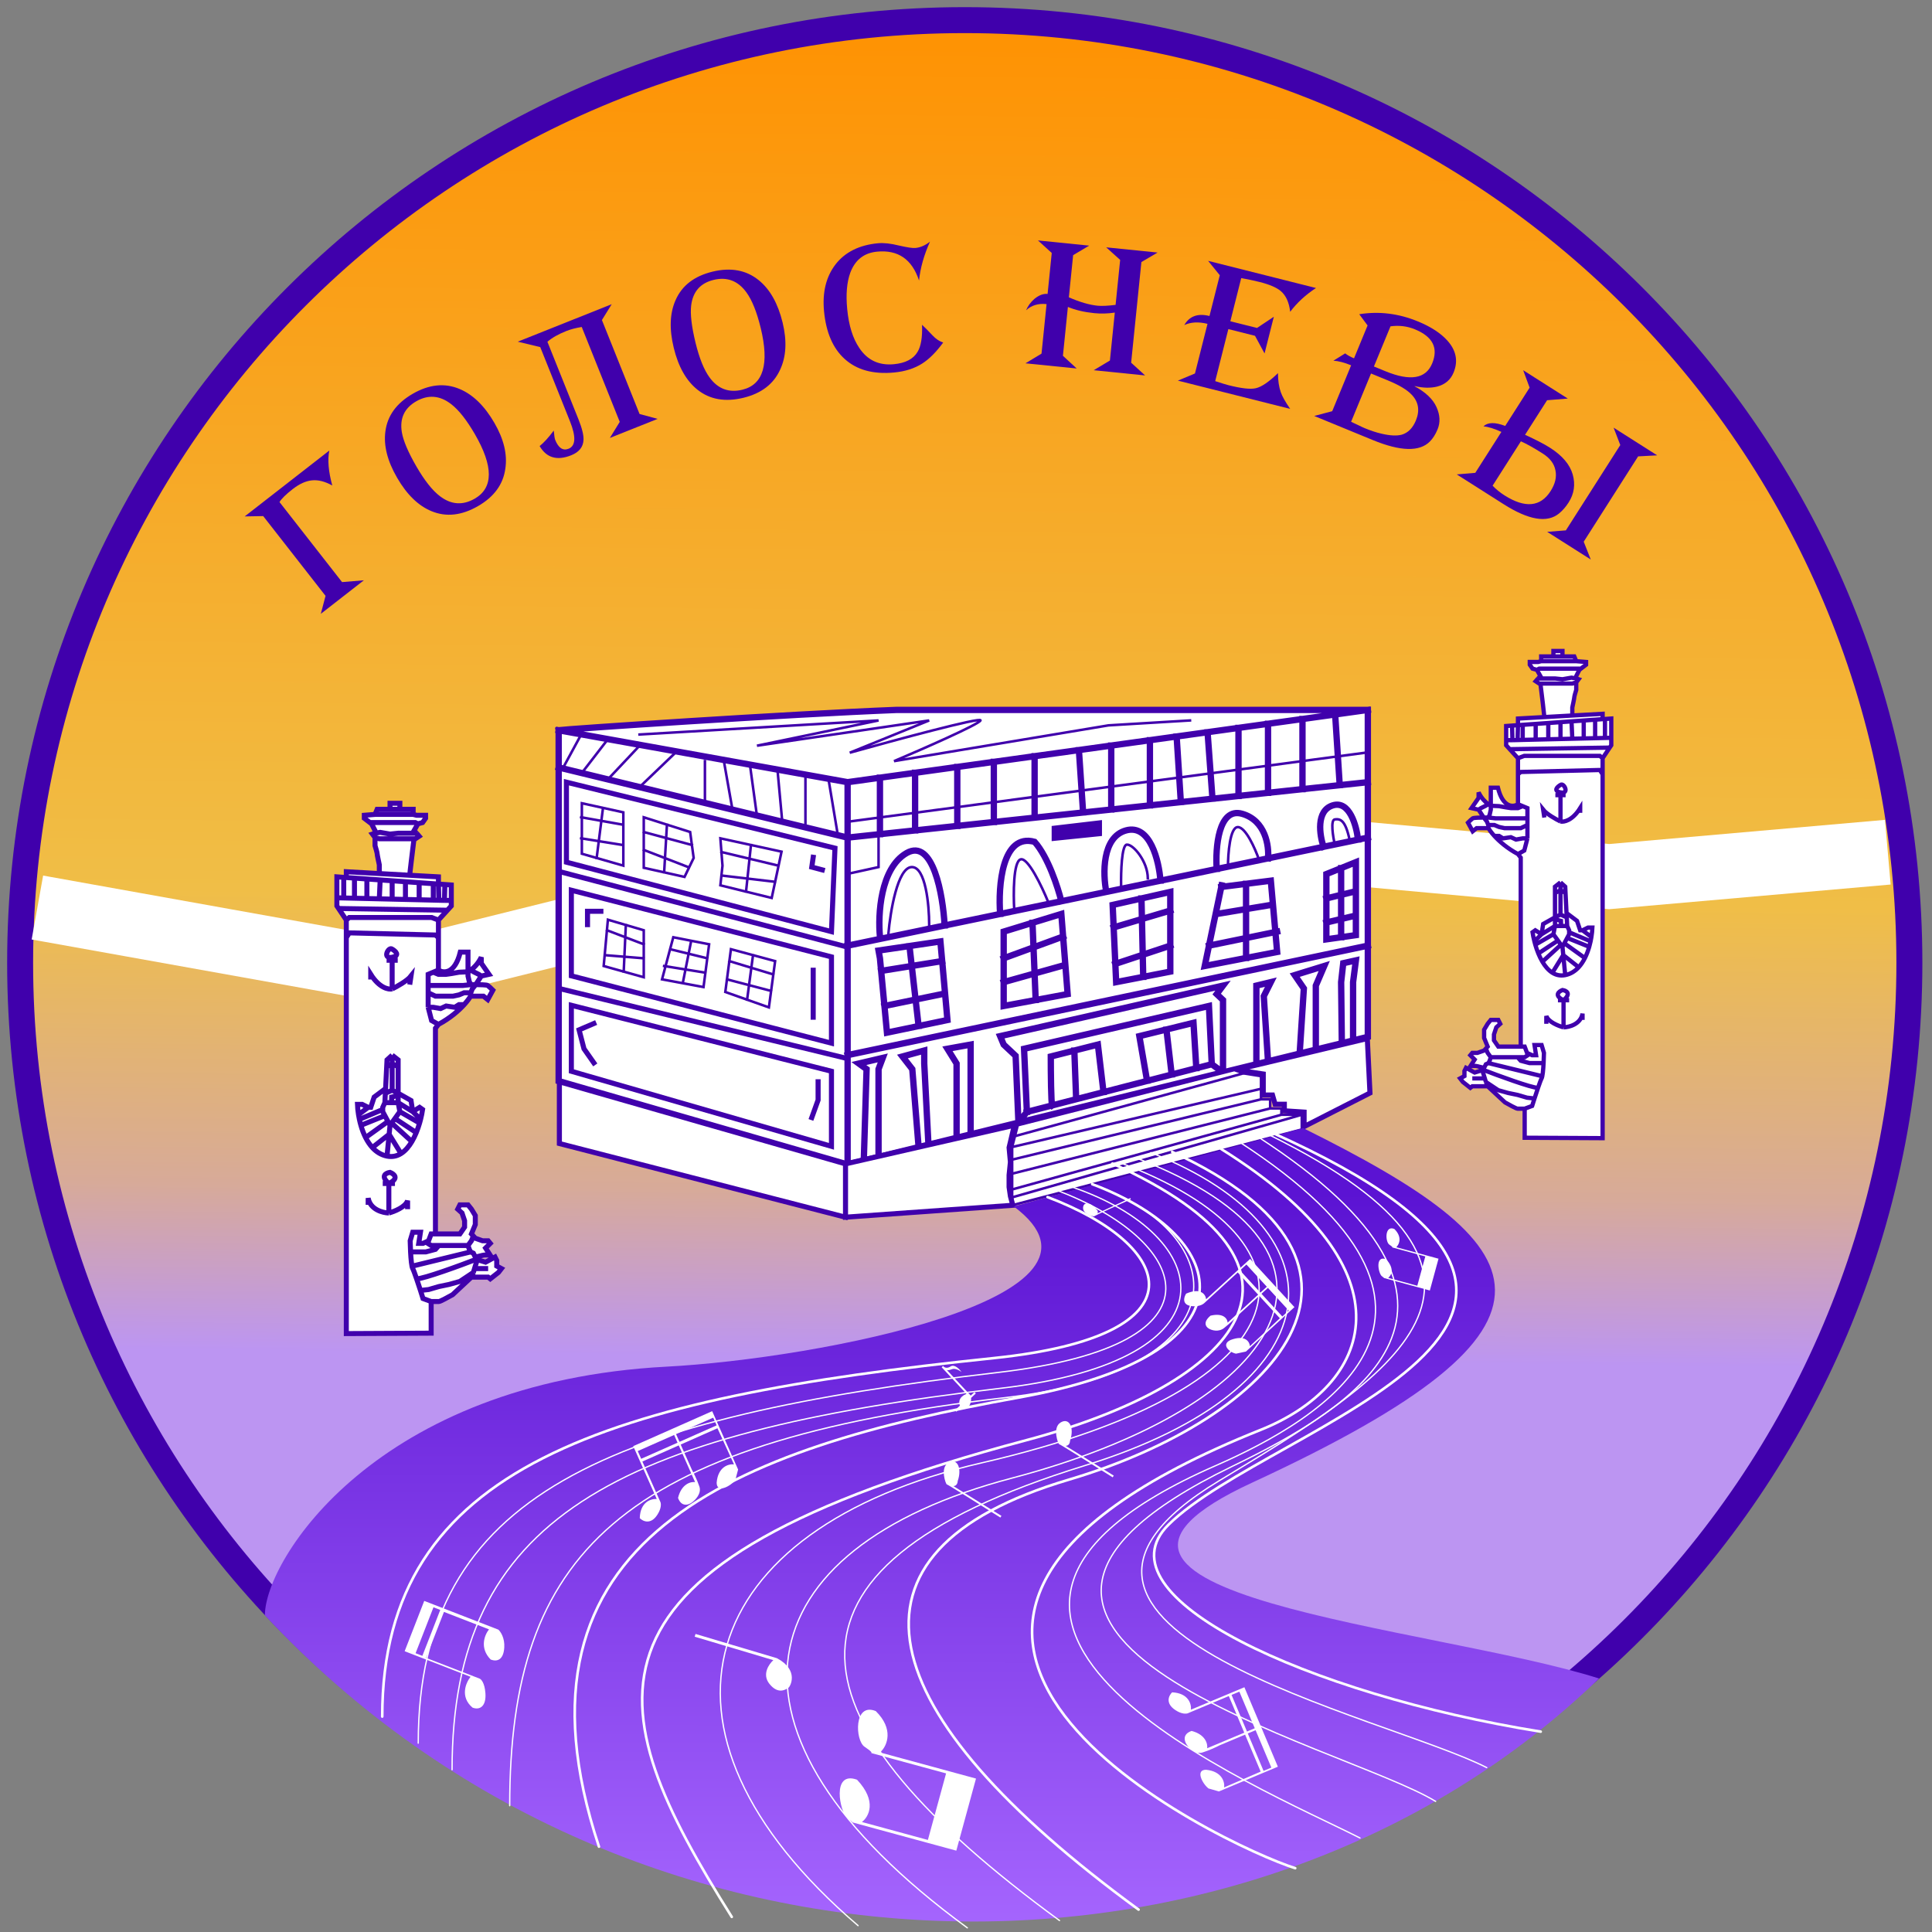 <svg width="96" height="96" viewBox="0 0 96 96" fill="none" xmlns="http://www.w3.org/2000/svg">
<rect x="0" y="0" width="96" height="96" fill="#808080" stroke="none"/>
<path d="M24.563 19.922C24.482 20.258 24.503 20.686 24.627 21.208C24.362 21.049 24.116 20.977 23.888 20.994C23.663 21.007 23.424 21.106 23.169 21.291C22.918 21.473 22.752 21.625 22.67 21.748L24.863 24.763L25.666 24.724L24.043 25.899L24.239 25.246L22.055 22.242L21.376 22.231L24.563 19.922Z" fill="white"/>
<path d="M30.647 19.12C30.973 19.731 31.087 20.297 30.989 20.818C30.888 21.388 30.539 21.832 29.942 22.15C29.329 22.476 28.759 22.519 28.23 22.278C27.753 22.063 27.347 21.64 27.01 21.01C26.675 20.383 26.552 19.813 26.638 19.298C26.731 18.722 27.082 18.272 27.691 17.948C28.303 17.623 28.879 17.585 29.418 17.835C29.898 18.057 30.308 18.485 30.647 19.12ZM29.916 19.508C29.632 18.977 29.355 18.6 29.085 18.377C28.681 18.041 28.254 17.993 27.805 18.231C27.364 18.466 27.176 18.837 27.241 19.343C27.282 19.658 27.447 20.085 27.735 20.625C28.015 21.149 28.289 21.52 28.557 21.738C28.957 22.067 29.381 22.112 29.83 21.873C30.53 21.501 30.559 20.712 29.916 19.508Z" fill="white"/>
<path d="M36.633 19.186L34.856 19.824L35.239 19.247L33.966 15.718C33.743 15.748 33.553 15.791 33.394 15.848C33.094 15.956 32.859 16.079 32.689 16.218L33.728 19.097C33.849 19.433 33.902 19.689 33.888 19.863C33.867 20.122 33.71 20.305 33.418 20.409C32.891 20.599 32.508 20.473 32.271 20.032C32.427 19.917 32.606 19.734 32.809 19.483C32.818 19.662 32.832 19.776 32.849 19.825C32.959 20.128 33.119 20.242 33.33 20.166C33.594 20.072 33.622 19.737 33.414 19.162L32.42 16.404L31.602 16.177L35.094 14.921L34.715 15.49L35.975 18.983L36.633 19.186Z" fill="white"/>
<path d="M41.331 15.81C41.472 16.489 41.422 17.064 41.18 17.536C40.922 18.055 40.462 18.383 39.799 18.52C39.12 18.66 38.56 18.54 38.12 18.161C37.724 17.821 37.453 17.301 37.308 16.601C37.164 15.906 37.206 15.324 37.435 14.854C37.687 14.328 38.151 13.995 38.826 13.855C39.506 13.715 40.069 13.841 40.515 14.232C40.913 14.58 41.185 15.107 41.331 15.81ZM40.521 15.978C40.398 15.388 40.239 14.948 40.043 14.659C39.75 14.223 39.354 14.056 38.856 14.159C38.366 14.26 38.081 14.563 38.001 15.067C37.951 15.381 37.989 15.837 38.112 16.435C38.233 17.017 38.391 17.45 38.587 17.735C38.878 18.163 39.272 18.325 39.771 18.222C40.547 18.062 40.797 17.314 40.521 15.978Z" fill="white"/>
<path d="M47.189 16.749C46.92 17.089 46.657 17.335 46.398 17.489C46.106 17.662 45.758 17.761 45.353 17.785C44.583 17.832 43.982 17.644 43.55 17.222C43.137 16.82 42.907 16.23 42.86 15.453C42.817 14.757 42.977 14.189 43.339 13.749C43.705 13.308 44.233 13.067 44.921 13.025C45.132 13.013 45.387 13.049 45.686 13.134C45.989 13.215 46.19 13.252 46.289 13.246C46.474 13.235 46.655 13.164 46.833 13.033C46.595 13.517 46.444 13.987 46.381 14.444C46.152 13.656 45.652 13.285 44.882 13.332C44.4 13.361 44.063 13.608 43.871 14.072C43.732 14.417 43.679 14.86 43.712 15.401C43.748 16.003 43.879 16.482 44.104 16.839C44.387 17.3 44.804 17.514 45.355 17.481C45.781 17.455 46.074 17.314 46.236 17.059C46.37 16.857 46.437 16.527 46.435 16.07C46.559 16.196 46.682 16.329 46.803 16.468C46.923 16.608 47.052 16.701 47.189 16.749Z" fill="white"/>
<path d="M54.543 18.21L52.665 17.954L53.272 17.62L53.512 15.868C53.255 15.898 53.003 15.896 52.755 15.862C52.392 15.813 52.074 15.726 51.799 15.602L51.555 17.386L52.043 17.869L50.172 17.614L50.773 17.279L51.021 15.469C50.717 15.428 50.464 15.496 50.262 15.672C50.331 15.517 50.439 15.379 50.586 15.26C50.756 15.131 50.918 15.078 51.071 15.098L51.276 13.602L50.787 13.125L52.658 13.38L52.058 13.709L51.847 15.25C52.239 15.438 52.587 15.553 52.89 15.594C53.04 15.614 53.26 15.612 53.551 15.586L53.776 13.943L53.28 13.465L55.157 13.721L54.551 14.049L54.047 17.726L54.543 18.21Z" fill="white"/>
<path d="M59.815 19.62L55.733 18.441L56.368 18.201L56.891 16.397C56.568 16.304 56.284 16.309 56.038 16.413C56.239 16.09 56.551 15.99 56.974 16.112L57.403 14.63L56.995 14.089L60.915 15.221C60.529 15.454 60.203 15.734 59.938 16.061C59.912 15.717 59.807 15.46 59.622 15.291C59.474 15.154 59.217 15.033 58.852 14.927C58.67 14.875 58.448 14.82 58.187 14.762L57.732 16.331L58.701 16.61L59.332 16.222L58.946 17.555L58.618 16.896L57.649 16.616L57.101 18.507C57.328 18.59 57.491 18.646 57.591 18.675C58.055 18.809 58.384 18.857 58.579 18.819C58.793 18.778 59.071 18.603 59.412 18.294C59.404 18.569 59.43 18.803 59.491 18.995C59.54 19.153 59.648 19.361 59.815 19.62Z" fill="white"/>
<path d="M65.189 20.557C65.107 20.737 65.008 20.882 64.893 20.99C64.502 21.361 63.803 21.32 62.798 20.865L60.682 19.909L61.348 19.756L62.1 18.099C61.853 17.987 61.638 17.923 61.456 17.907L61.898 17.653C61.976 17.721 62.081 17.785 62.215 17.846L62.754 16.658L62.463 16.236C63.191 16.145 63.904 16.257 64.603 16.573C65.071 16.784 65.423 17.031 65.66 17.312C65.973 17.686 66.036 18.08 65.847 18.495C65.728 18.758 65.521 18.922 65.226 18.987C64.985 19.039 64.71 19.023 64.403 18.941L64.4 18.947C64.797 19.178 65.056 19.441 65.177 19.737C65.299 20.033 65.302 20.306 65.189 20.557ZM65.075 18.132C65.327 17.576 65.132 17.152 64.487 16.86C64.208 16.734 63.91 16.687 63.593 16.718L62.934 18.171L63.352 18.36C64.248 18.765 64.822 18.689 65.075 18.132ZM64.405 20.203C64.567 19.846 64.528 19.531 64.287 19.257C64.126 19.071 63.841 18.885 63.432 18.7L62.819 18.423L62.027 20.17C62.066 20.187 62.149 20.229 62.275 20.296C62.377 20.352 62.46 20.394 62.523 20.422C62.735 20.518 62.934 20.591 63.119 20.642C63.435 20.728 63.686 20.749 63.871 20.706C64.103 20.645 64.28 20.477 64.405 20.203Z" fill="white"/>
<path d="M70.633 25.521L69.07 24.45L69.758 24.42L71.862 21.361L71.639 20.715L73.202 21.785L72.502 21.799L70.398 24.859L70.633 25.521ZM69.893 23.402C69.786 23.558 69.666 23.687 69.533 23.789C69.086 24.135 68.411 23.999 67.507 23.38L65.827 22.229L66.51 22.196L67.519 20.727C67.253 20.597 67.036 20.521 66.868 20.5C67.036 20.354 67.302 20.359 67.666 20.514L68.61 19.141L68.396 18.494L69.996 19.59L69.235 19.624L68.382 20.864C68.776 21.06 69.072 21.227 69.271 21.363C69.719 21.67 69.988 22.008 70.079 22.378C70.17 22.748 70.108 23.09 69.893 23.402ZM69.248 22.96C69.426 22.701 69.494 22.45 69.452 22.207C69.415 21.963 69.268 21.752 69.008 21.574C68.688 21.355 68.426 21.196 68.221 21.098L67.127 22.689C67.252 22.827 67.393 22.949 67.549 23.057C68.289 23.563 68.855 23.531 69.248 22.96Z" fill="white"/>
<path d="M47.938 1C73.862 1 94.876 21.973 94.876 47.842C94.876 73.711 73.862 94.683 47.938 94.683C22.014 94.683 1 73.711 1 47.842C1 21.973 22.014 1 47.938 1Z" fill="url(#paint0_linear_204_81)" stroke="#4000AC" stroke-width="1.29"/>
<path d="M1.858 45.095L20.175 48.379M19.818 48.315L29.334 45.952M66.65 42.345L79.958 43.559L93.804 42.345" stroke="white" stroke-width="3.226"/>
<path d="M27.76 53.718V38.134V36.286C28.067 36.231 39.159 35.485 44.562 35.275H67.967V38.866V41.62V46.989V51.521L67.234 51.701L66.675 51.839L65.382 52.156L64.579 52.353L63.007 52.739L62.428 52.881L60.771 53.288L50.606 55.783L48.23 56.366L47.532 56.537L46.134 56.88L45.645 57L43.654 57.489L42.921 57.669L42.117 57.866L27.76 53.718Z" fill="white"/>
<path d="M67.967 38.866V35.275M67.967 38.866L66.57 39.015M67.967 38.866V41.62M67.967 35.275H44.562C39.159 35.485 28.067 36.231 27.76 36.286M67.967 35.275L66.343 35.501M66.57 39.015L64.719 39.212M66.57 39.015L66.343 35.501M67.967 41.62V46.989M67.967 41.62L67.478 41.722M42.117 41.62L27.76 38.134M42.117 41.62V38.866M42.117 41.62L43.724 41.449M42.117 41.62V46.989M27.76 38.134V53.718L42.117 57.866M27.76 38.134V36.286M42.117 38.866L27.76 36.286M42.117 38.866L43.724 38.643M43.724 41.449V38.643M43.724 41.449L45.471 41.263M42.117 46.989V52.428M42.117 46.989L46.938 45.988M42.117 57.866V52.428M42.117 57.866L42.921 57.669M42.117 52.428L67.967 46.989M42.921 57.669L43.06 53.125L42.676 52.846L43.864 52.567L43.654 53.125V57.489M42.921 57.669L43.654 57.489M43.724 38.643L45.471 38.4M66.343 35.501L64.719 35.727M45.471 38.4V41.263M45.471 38.4L47.567 38.109M45.471 41.263L47.567 41.04M47.567 38.109V41.04M47.567 38.109L49.383 37.857M47.567 41.04L49.383 40.846M49.383 37.857V40.846M49.383 37.857L51.409 37.575M49.383 40.846L53.819 40.373M51.409 37.575V40.435M51.409 37.575L53.61 37.27M53.819 40.373L53.61 37.27M53.819 40.373L55.217 40.225M53.61 37.27L55.217 37.047M55.217 37.047V40.225M55.217 37.047L57.138 36.78M55.217 40.225L57.138 40.02M57.138 36.78V40.02M57.138 36.78L58.466 36.595M57.138 40.02L58.675 39.856M58.466 36.595L58.675 39.856M58.466 36.595L60.003 36.382M58.675 39.856L60.247 39.689M60.003 36.382L60.247 39.689M60.003 36.382L61.54 36.168M60.247 39.689L61.54 39.551M61.54 36.168V39.551M61.54 36.168L63.007 35.964M61.54 39.551L63.007 39.395M63.007 35.964V39.395M63.007 35.964L64.719 35.727M63.007 39.395L64.719 39.212M64.719 35.727V39.212M46.938 45.988C46.856 44.475 46.365 41.637 45.051 42.387C43.738 43.138 43.619 45.466 43.724 46.536M46.938 45.988L49.697 45.415M67.967 46.989V51.521L67.234 51.701M67.478 41.722C67.408 41.044 67.059 39.755 66.221 40.02C65.382 40.285 65.569 41.502 65.767 42.077M67.478 41.722L65.767 42.077M67.234 51.701V48.802L67.373 47.721L66.745 47.861L66.64 48.802L66.675 51.839M67.234 51.701L66.675 51.839M49.697 45.415C49.593 44.034 49.788 41.383 51.409 41.83C52.08 42.583 52.574 44.113 52.737 44.783M49.697 45.415L52.737 44.783M52.737 44.783L54.972 44.319M54.972 44.319C54.798 43.439 54.749 41.596 55.95 41.263C57.152 40.929 57.592 42.789 57.662 43.761M54.972 44.319L57.662 43.761M57.662 43.761L60.457 43.18M60.457 43.18C60.387 42.128 60.541 40.106 61.714 40.435C62.888 40.764 63.065 42.049 63.007 42.651M60.457 43.18L63.007 42.651M63.007 42.651L65.767 42.077M45.191 47.007L46.728 46.78L46.816 47.756M45.191 47.007L43.654 47.233L43.724 47.617L43.783 48.244M45.191 47.007L45.645 50.984M46.816 47.756L47.078 50.684L45.645 50.984M46.816 47.756L43.783 48.244M43.783 48.244L43.948 49.987M45.645 50.984L44.073 51.312L43.948 49.987M43.948 49.987L46.816 49.395M51.304 45.853L52.737 45.415L52.825 46.536M51.304 45.853L49.872 46.292V47.617M51.304 45.853L51.462 49.691M52.825 46.536L53.051 49.395L51.462 49.691M52.825 46.536L49.872 47.617M49.872 47.617V48.802M51.462 49.691L49.872 49.987V48.802M49.872 48.802L52.737 48M56.719 44.643L58.151 44.319V45.246M56.719 44.643L55.287 44.967L55.337 46.083M56.719 44.643L56.806 48.541M58.151 45.246L55.337 46.083M58.151 45.246V46.989M55.337 46.083L55.42 47.895M56.806 48.541L55.461 48.802L55.42 47.895M56.806 48.541L58.151 48.279V46.989M55.42 47.895L58.151 46.989M60.701 43.991L60.685 44.071M60.685 44.071L61.916 43.916M60.685 44.071L60.074 46.989M61.916 43.916L63.147 43.761L63.461 47.303L61.916 47.602M61.916 43.916V47.602M60.074 46.989L59.863 48L61.916 47.602M60.074 46.989L63.461 46.292M60.457 45.415L63.147 44.967M66.64 43.137L67.373 42.84V46.466L66.64 46.571M66.64 43.137L65.906 43.433V44.643M66.64 43.137V46.571M66.64 46.571L65.906 46.675V45.839M65.906 44.643L67.234 44.319M65.906 44.643V45.839M65.906 45.839L67.234 45.525M50.606 55.783L50.466 52.462L49.872 51.905L49.697 51.486L60.771 48.976L60.457 49.395L60.771 49.691V50.127V53.288M50.606 55.783L60.771 53.288M50.606 55.783L51.025 55.251M50.606 55.783L48.23 56.366M60.771 53.288L60.212 52.881M60.771 53.288L62.428 52.881M51.025 55.251L50.885 52.114L60.072 49.987L60.212 52.881M51.025 55.251L52.282 54.927M48.23 56.366V52.846V51.905L47.078 52.114L47.532 52.846V56.537M48.23 56.366L47.532 56.537M60.212 52.881L59.444 53.079M62.428 52.881V49.691V48.976L63.147 48.802L62.797 49.499L63.007 52.739M62.428 52.881L63.007 52.739M52.282 54.927C52.227 54.852 52.213 53.276 52.213 52.497L53.383 52.201M52.282 54.927L54.833 54.269M59.444 53.079L59.304 50.824L57.959 51.155M59.444 53.079L58.221 53.395M53.383 52.201L54.553 51.905L54.833 54.269M53.383 52.201L53.47 54.519M54.833 54.269L56.998 53.71M56.998 53.71L56.614 51.486L57.959 51.155M56.998 53.71L58.221 53.395M57.959 51.155L58.221 53.395M43.654 57.489L45.645 57M45.645 57L45.331 53.125L44.842 52.497L45.925 52.201V52.846L46.134 56.88M45.645 57L46.134 56.88M46.134 56.88L47.532 56.537M63.007 52.739L64.579 52.353M64.579 52.353L64.788 49.116L64.334 48.453L65.801 48L65.382 48.976V52.156M64.579 52.353L65.382 52.156M65.382 52.156L66.675 51.839" stroke="#4000AC" stroke-width="0.315" stroke-linecap="square"/>
<path d="M52.319 41.726V41.098L54.694 40.819V41.482L52.319 41.726Z" fill="#4000AC"/>
<path d="M31.778 36.497L43.655 35.799L37.612 37.054L46.17 35.799L42.223 37.403C44.424 36.787 48.804 35.604 48.72 35.799C48.637 35.995 45.821 37.229 44.424 37.821L55.078 36.043L59.13 35.799M44.144 46.397C44.237 45.305 44.598 43.113 45.297 43.085C45.996 43.057 46.17 44.98 46.17 45.944M50.397 45.212C50.351 44.422 50.348 42.813 50.712 42.702C51.075 42.59 51.771 44.05 52.074 44.794M55.707 43.992C55.695 43.329 55.735 41.998 55.986 41.97C56.301 41.935 57.034 42.806 57.034 43.643M61.017 43.085C61.017 42.423 61.115 41.098 61.506 41.098C61.897 41.098 62.367 42.167 62.554 42.702M66.326 41.97C66.233 41.563 66.103 40.743 66.326 40.715C66.606 40.68 66.85 40.749 67.06 41.726M28.879 36.497L27.97 38.17M30.171 36.775L28.879 38.449M31.778 37.054L30.171 38.762M33.56 37.403L31.778 39.111M35.027 37.821V39.843M35.97 37.821L36.389 40.192M37.263 37.995L37.612 40.54M38.625 38.17L38.869 40.819M40.022 38.449V41.098M41.175 38.762L41.629 41.482M42.223 40.819L67.829 37.403M43.655 41.482V43.085L42.223 43.399M52.319 41.098V41.726L54.694 41.482V40.819L52.319 41.098Z" stroke="#4000AC" stroke-width="0.126" stroke-linecap="square"/>
<path d="M28.145 42.841V38.867L41.489 42.144L41.315 46.292L28.145 42.841Z" fill="white"/>
<path d="M28.39 48.489V44.235L41.315 47.547V51.835L28.39 48.489Z" fill="white"/>
<path d="M41.315 56.96V53.23L28.39 49.953V53.23L41.315 56.96Z" fill="white"/>
<path d="M41.978 47.024L27.829 43.316M41.978 52.568L27.787 49.119M40.407 42.597L40.337 43.085L40.861 43.224M29.193 45.944V45.281H29.857M40.651 53.753V54.659L40.337 55.531M40.407 48.21V49.221V50.545M29.507 50.859L28.774 51.173L29.018 52.114L29.507 52.812M28.145 38.867V42.841L41.315 46.292L41.489 42.144L28.145 38.867ZM28.39 44.235V48.489L41.315 51.835V47.547L28.39 44.235ZM41.315 53.23V56.96L28.39 53.23V49.953L41.315 53.23Z" stroke="#4000AC" stroke-width="0.252" stroke-linecap="square"/>
<path d="M28.912 42.422V39.912L30.973 40.365V43.014L28.912 42.422Z" fill="white" stroke="#4000AC" stroke-width="0.126" stroke-linecap="square"/>
<path d="M37.315 41.987L38.834 42.318L38.686 43.015L38.516 43.817L38.345 44.619L37.07 44.305L35.795 43.991L35.847 43.503L35.9 43.015L35.847 42.336L35.795 41.656L37.315 41.987Z" fill="white"/>
<path d="M31.988 41.342V40.61L33.14 40.976L34.293 41.342L34.38 41.987L34.468 42.632L34.241 43.102L34.014 43.573L33.001 43.346L31.988 43.12V42.231V41.342Z" fill="white"/>
<path d="M37.417 47.46L38.516 47.757L38.426 48.419L38.316 49.238L38.206 50.057L37.123 49.674L36.04 49.291L36.122 48.663L36.241 47.757L36.319 47.164L37.417 47.46Z" fill="white"/>
<path d="M34.345 46.746L35.236 46.92L35.145 47.617L35.051 48.332L34.957 49.047L33.926 48.855L32.896 48.663L33.07 48.012L33.296 47.164L33.455 46.571L34.345 46.746Z" fill="white"/>
<path d="M31.097 45.961L31.988 46.223V46.92V47.617V48.558L30.992 48.279L29.996 48.001L30.046 47.46L30.158 46.223L30.206 45.7L31.097 45.961Z" fill="white"/>
<path d="M37.315 41.987L38.834 42.318L38.686 43.015M37.315 41.987L35.795 41.656L35.847 42.336M37.315 41.987L37.07 44.305M38.686 43.015L35.847 42.336M38.686 43.015L38.516 43.817M35.847 42.336L35.9 43.015L35.847 43.503M37.07 44.305L35.795 43.991L35.847 43.503M37.07 44.305L38.345 44.619L38.516 43.817M35.847 43.503L38.516 43.817M31.988 41.342V40.61L33.14 40.976M31.988 41.342L34.38 41.987M31.988 41.342V42.231M33.14 40.976L34.293 41.342L34.38 41.987M33.14 40.976L33.001 43.346M34.38 41.987L34.468 42.632L34.241 43.102M31.988 42.231V43.12L33.001 43.346M31.988 42.231L34.241 43.102M34.241 43.102L34.014 43.573L33.001 43.346M29.961 40.157L29.647 42.632M28.878 41.656L30.939 41.987M28.878 40.61L30.939 40.976M37.417 47.46L38.516 47.757L38.426 48.419M37.417 47.46L36.319 47.164L36.241 47.757M37.417 47.46L37.123 49.674M38.426 48.419L36.241 47.757M38.426 48.419L38.316 49.238M36.241 47.757L36.122 48.663M37.123 49.674L36.04 49.291L36.122 48.663M37.123 49.674L38.206 50.057L38.316 49.238M36.122 48.663L38.316 49.238M34.345 46.746L35.236 46.92L35.145 47.617M34.345 46.746L33.455 46.571L33.296 47.164M34.345 46.746L33.926 48.855M35.145 47.617L33.296 47.164M35.145 47.617L35.051 48.332M33.296 47.164L32.896 48.663L33.926 48.855M33.926 48.855L34.957 49.047L35.051 48.332M35.051 48.332L33.001 48.001M31.097 45.961L31.988 46.223V46.92M31.097 45.961L30.206 45.7L30.158 46.223M31.097 45.961L30.992 48.279M31.988 46.92L30.158 46.223M31.988 46.92V47.617M30.158 46.223L30.046 47.46M30.992 48.279L29.996 48.001L30.046 47.46M30.992 48.279L31.988 48.558V47.617M30.046 47.46L31.988 47.617" stroke="#4000AC" stroke-width="0.126" stroke-linecap="square"/>
<path d="M62.659 53.474V54.101V54.624H63.113V55.077H63.672V55.391H64.685V56.123L50.293 59.888V59.496V59.104V58.32V57.622V56.995L50.433 56.455L50.572 55.914L61.332 53.17L61.786 53.334L62.659 53.474Z" fill="white"/>
<path d="M50.293 56.995L62.659 54.101M50.293 56.995L50.433 56.455M50.293 56.995V57.622M62.659 54.101V53.474L61.786 53.334M62.659 54.101V54.624M50.433 56.455L50.572 55.914L61.332 53.17L61.786 53.334M50.433 56.455L61.786 53.334M50.293 57.622L62.659 54.624M50.293 57.622V58.32M62.659 54.624H63.113V55.077M64.685 55.391V56.123L50.293 59.888V59.496M64.685 55.391H63.672M64.685 55.391L50.293 59.496M50.293 59.496V59.104M63.672 55.391V55.077H63.113M63.672 55.391L50.293 59.104M63.113 55.077L50.293 58.32M50.293 59.104V58.32" stroke="#4000AC" stroke-width="0.126" stroke-linecap="square"/>
<path d="M50.327 59.889L42.013 60.482L27.795 56.821V53.753L42.013 57.832L50.403 55.913L50.141 57.023L50.207 57.742L50.141 58.395V58.983L50.207 59.44L50.327 59.889Z" fill="white"/>
<path d="M68.073 54.311L67.941 51.603L61.659 53.105L61.92 53.236L62.771 53.366V54.411H63.229L63.36 54.868H63.818V55.195L64.8 55.26V55.979L68.073 54.311Z" fill="white"/>
<path d="M42.013 57.832V60.482M42.013 57.832L50.403 55.913L50.141 57.023L50.207 57.742L50.141 58.395V58.983L50.207 59.44L50.327 59.889L42.013 60.482M42.013 57.832L27.795 53.753V56.821L42.013 60.482M67.941 51.603L68.073 54.311L64.8 55.979V55.26L63.818 55.195V54.868H63.36L63.229 54.411H62.771V53.366L61.921 53.236L61.659 53.105L67.941 51.603Z" stroke="#4000AC" stroke-width="0.252" stroke-linecap="square"/>
<path d="M33.125 67.908C18.692 68.666 13.162 77.512 13.162 80.262C31.444 99.9 62.215 100.078 79.456 83.403C71.228 80.797 50.048 79.298 62.215 73.673C79.278 65.786 76.487 61.874 64.752 56.054L50.37 59.946C56.488 64.48 40.603 67.516 33.125 67.908Z" fill="url(#paint1_linear_204_81)"/>
<path d="M16.364 22.387C16.27 22.845 16.319 23.424 16.511 24.124C16.145 23.921 15.808 23.836 15.5 23.869C15.197 23.898 14.877 24.043 14.541 24.305C14.21 24.563 13.992 24.777 13.888 24.947L16.997 28.924L18.081 28.834L15.941 30.501L16.176 29.608L13.078 25.644L12.158 25.661L16.364 22.387Z" fill="#4000AC"/>
<path d="M24.566 21.013C25.037 21.825 25.218 22.586 25.109 23.295C25 24.072 24.548 24.689 23.754 25.147C22.941 25.617 22.17 25.701 21.443 25.401C20.788 25.132 20.218 24.579 19.733 23.741C19.25 22.909 19.056 22.142 19.149 21.442C19.248 20.658 19.701 20.033 20.51 19.566C21.324 19.096 22.102 19.018 22.843 19.331C23.503 19.609 24.078 20.17 24.566 21.013ZM23.596 21.573C23.186 20.866 22.794 20.369 22.418 20.081C21.855 19.645 21.275 19.599 20.678 19.943C20.092 20.282 19.855 20.792 19.967 21.475C20.038 21.899 20.28 22.469 20.695 23.186C21.099 23.882 21.487 24.372 21.86 24.655C22.417 25.081 22.994 25.121 23.591 24.777C24.521 24.24 24.522 23.172 23.596 21.573Z" fill="#4000AC"/>
<path d="M32.678 20.814L30.303 21.762L30.795 20.963L28.906 16.247C28.605 16.297 28.349 16.365 28.138 16.449C27.737 16.609 27.424 16.787 27.201 16.983L28.742 20.831C28.922 21.28 29.006 21.623 28.994 21.86C28.978 22.212 28.774 22.466 28.384 22.622C27.679 22.903 27.156 22.751 26.814 22.165C27.02 22.002 27.253 21.745 27.516 21.396C27.537 21.638 27.561 21.792 27.587 21.857C27.75 22.263 27.972 22.409 28.254 22.297C28.606 22.156 28.629 21.702 28.321 20.933L26.845 17.248L25.727 16.978L30.396 15.115L29.909 15.903L31.779 20.571L32.678 20.814Z" fill="#4000AC"/>
<path d="M38.887 16.027C39.109 16.939 39.068 17.72 38.764 18.369C38.439 19.084 37.831 19.549 36.941 19.766C36.027 19.987 35.264 19.852 34.651 19.359C34.099 18.917 33.708 18.226 33.479 17.286C33.251 16.352 33.281 15.562 33.568 14.916C33.884 14.191 34.496 13.719 35.404 13.498C36.318 13.277 37.086 13.42 37.709 13.929C38.264 14.382 38.657 15.081 38.887 16.027ZM37.798 16.292C37.604 15.499 37.368 14.911 37.089 14.529C36.672 13.953 36.128 13.746 35.459 13.908C34.801 14.068 34.429 14.491 34.344 15.177C34.292 15.604 34.364 16.219 34.559 17.024C34.75 17.805 34.984 18.384 35.262 18.761C35.676 19.326 36.218 19.527 36.888 19.365C37.932 19.111 38.235 18.087 37.798 16.292Z" fill="#4000AC"/>
<path d="M46.867 17.02C46.52 17.493 46.175 17.839 45.832 18.059C45.445 18.307 44.978 18.457 44.432 18.509C43.391 18.608 42.569 18.382 41.965 17.831C41.386 17.306 41.047 16.519 40.946 15.469C40.856 14.529 41.046 13.753 41.515 13.14C41.99 12.527 42.693 12.176 43.623 12.087C43.908 12.06 44.255 12.097 44.663 12.199C45.077 12.294 45.351 12.335 45.485 12.322C45.735 12.298 45.977 12.193 46.211 12.007C45.911 12.674 45.73 13.318 45.666 13.938C45.318 12.883 44.624 12.404 43.584 12.504C42.933 12.566 42.488 12.915 42.25 13.553C42.078 14.026 42.027 14.628 42.097 15.359C42.175 16.171 42.375 16.814 42.696 17.287C43.1 17.898 43.675 18.168 44.419 18.097C44.994 18.042 45.385 17.838 45.592 17.485C45.765 17.205 45.839 16.756 45.815 16.137C45.989 16.302 46.161 16.476 46.331 16.659C46.501 16.842 46.68 16.962 46.867 17.02Z" fill="#4000AC"/>
<path d="M56.899 18.655L54.345 18.396L55.151 17.915L55.394 15.532C55.048 15.585 54.707 15.594 54.37 15.56C53.876 15.51 53.44 15.408 53.063 15.252L52.816 17.679L53.5 18.31L50.955 18.053L51.753 17.571L52.003 15.11C51.59 15.068 51.251 15.171 50.985 15.419C51.072 15.206 51.211 15.015 51.404 14.847C51.629 14.665 51.845 14.584 52.054 14.605L52.261 12.57L51.576 11.947L54.121 12.205L53.324 12.678L53.111 14.774C53.651 15.01 54.127 15.149 54.539 15.191C54.743 15.211 55.04 15.198 55.433 15.149L55.66 12.914L54.966 12.29L57.52 12.549L56.715 13.021L56.206 18.022L56.899 18.655Z" fill="#4000AC"/>
<path d="M64.109 20.317L58.528 18.913L59.377 18.558L60 16.092C59.558 15.981 59.173 16.001 58.846 16.153C59.103 15.707 59.521 15.556 60.098 15.702L60.61 13.676L60.031 12.962L65.391 14.311C64.879 14.645 64.451 15.039 64.108 15.493C64.056 15.03 63.902 14.687 63.644 14.466C63.437 14.288 63.083 14.136 62.585 14.011C62.336 13.948 62.033 13.884 61.676 13.818L61.135 15.963L62.46 16.296L63.296 15.74L62.835 17.562L62.361 16.686L61.036 16.352L60.383 18.938C60.694 19.04 60.918 19.108 61.054 19.143C61.688 19.302 62.136 19.352 62.399 19.291C62.686 19.226 63.053 18.976 63.501 18.541C63.503 18.914 63.55 19.23 63.641 19.487C63.714 19.698 63.87 19.974 64.109 20.317Z" fill="#4000AC"/>
<path d="M71.432 21.335C71.33 21.583 71.203 21.783 71.052 21.936C70.54 22.456 69.593 22.433 68.211 21.865L65.303 20.669L66.197 20.432L67.137 18.152C66.797 18.013 66.503 17.936 66.256 17.923L66.842 17.559C66.951 17.647 67.097 17.729 67.281 17.805L67.954 16.172L67.54 15.614C68.521 15.457 69.492 15.575 70.453 15.97C71.096 16.234 71.584 16.551 71.918 16.922C72.359 17.412 72.463 17.943 72.227 18.514C72.078 18.875 71.806 19.107 71.41 19.209C71.086 19.29 70.713 19.282 70.293 19.184L70.289 19.192C70.837 19.487 71.2 19.831 71.378 20.226C71.557 20.621 71.575 20.991 71.432 21.335ZM71.164 18.058C71.48 17.293 71.195 16.729 70.309 16.365C69.926 16.207 69.52 16.157 69.093 16.215L68.269 18.211L68.844 18.447C70.075 18.953 70.849 18.824 71.164 18.058ZM70.355 20.893C70.557 20.402 70.49 19.977 70.151 19.618C69.924 19.373 69.529 19.136 68.968 18.905L68.125 18.559L67.135 20.959C67.189 20.981 67.303 21.035 67.477 21.119C67.618 21.189 67.732 21.242 67.818 21.278C68.11 21.398 68.382 21.488 68.635 21.547C69.067 21.649 69.407 21.666 69.656 21.598C69.966 21.505 70.199 21.27 70.355 20.893Z" fill="#4000AC"/>
<path d="M79.044 27.802L76.878 26.427L77.807 26.354L80.511 22.114L80.179 21.25L82.345 22.626L81.398 22.677L78.694 26.917L79.044 27.802ZM77.943 24.969C77.805 25.185 77.648 25.366 77.473 25.51C76.884 25.999 75.964 25.847 74.713 25.052L72.385 23.573L73.306 23.495L74.604 21.46C74.238 21.296 73.94 21.204 73.711 21.183C73.932 20.978 74.293 20.972 74.792 21.165L76.006 19.262L75.686 18.396L77.903 19.805L76.874 19.887L75.779 21.605C76.32 21.852 76.729 22.064 77.005 22.239C77.626 22.633 78.006 23.079 78.147 23.575C78.287 24.072 78.219 24.536 77.943 24.969ZM77.049 24.401C77.278 24.042 77.358 23.699 77.289 23.373C77.229 23.044 77.019 22.765 76.659 22.537C76.216 22.255 75.853 22.053 75.572 21.929L74.166 24.134C74.341 24.315 74.537 24.474 74.754 24.612C75.779 25.263 76.544 25.192 77.049 24.401Z" fill="#4000AC"/>
<path d="M18.993 85.296C18.993 72.799 30.156 69.484 49.404 67.48C60.029 66.372 58.384 61.874 52.051 59.482" stroke="white" stroke-width="0.129" stroke-linecap="round" stroke-linejoin="round"/>
<path d="M20.782 86.616C20.782 74.12 30.397 70.439 49.618 68.193C61.532 66.8 58.885 61.552 52.552 59.16" stroke="white" stroke-width="0.065" stroke-linecap="round" stroke-linejoin="round"/>
<path d="M22.463 87.937C22.463 75.441 30.54 71.225 49.761 68.978C61.675 67.586 60.387 61.409 53.267 58.981" stroke="white" stroke-width="0.065" stroke-linecap="round" stroke-linejoin="round"/>
<path d="M25.327 89.724C25.327 77.227 30.756 71.69 49.977 69.444C61.89 68.051 61.354 61.339 54.27 58.839" stroke="white" stroke-width="0.065" stroke-linecap="round" stroke-linejoin="round"/>
<path d="M29.762 91.759C24.646 76.335 36.631 71.96 50.62 69.444C62.501 67.306 61.425 61.542 54.269 58.839" stroke="white" stroke-width="0.129" stroke-linecap="round" stroke-linejoin="round"/>
<path d="M36.361 95.25C29.703 84.658 27.667 77.767 50.992 71.564C61.594 68.744 66.683 62.967 55.275 57.817" stroke="white" stroke-width="0.129" stroke-linecap="round" stroke-linejoin="round"/>
<path d="M48.066 95.793C34.665 85.999 37.037 76.935 50.271 73.449C63.63 69.931 68.803 62.277 56.42 57.525" stroke="white" stroke-width="0.065" stroke-linecap="round" stroke-linejoin="round"/>
<path d="M52.646 95.43C39.245 85.636 37.184 77.98 53.876 72.832C66.345 68.987 67.193 61.225 57.185 57.272" stroke="white" stroke-width="0.065" stroke-linecap="round" stroke-linejoin="round"/>
<path d="M42.638 95.684C31.23 85.927 34.618 75.952 48.782 72.688C65.182 68.907 66.301 61.733 55.572 57.743" stroke="white" stroke-width="0.065" stroke-linecap="round" stroke-linejoin="round"/>
<path d="M56.575 94.887C43.174 85.093 40.983 77.113 53.112 73.523C63.327 70.498 70.457 62.858 58.244 57.236" stroke="white" stroke-width="0.129" stroke-linecap="round" stroke-linejoin="round"/>
<path d="M76.558 86.045C65.003 84.189 54.462 79.331 58.062 75.763C63.178 70.692 84.25 65.694 63.178 56.268" stroke="white" stroke-width="0.129" stroke-linecap="round" stroke-linejoin="round"/>
<path d="M64.359 92.829C60.925 91.758 37.812 80.97 62.641 71.049C68.079 68.876 70.512 63.23 60.674 57.089" stroke="white" stroke-width="0.129" stroke-linecap="round" stroke-linejoin="round"/>
<path d="M67.579 91.33C62.677 88.831 42.535 80.655 60.387 72.835C65.751 70.486 74.627 65.194 61.568 56.732" stroke="white" stroke-width="0.065" stroke-linecap="round" stroke-linejoin="round"/>
<path d="M71.336 89.51C66.72 86.689 43.671 81.368 61.211 72.871C67.328 69.907 75.557 64.945 62.499 56.483" stroke="white" stroke-width="0.065" stroke-linecap="round" stroke-linejoin="round"/>
<path d="M73.876 87.832C68.85 85.261 48.331 80.976 60.566 73.586C68.963 68.513 77.382 63.446 63.035 56.376" stroke="white" stroke-width="0.065" stroke-linecap="round" stroke-linejoin="round"/>
<path fill-rule="evenodd" clip-rule="evenodd" d="M24.765 80.977L21.08 79.548L20.107 82.048L23.382 83.319C23.15 83.607 22.844 84.316 23.479 84.85C23.84 84.99 24.169 84.786 24.12 84.13C24.08 83.606 23.903 83.428 23.82 83.405L22.736 82.985L21.171 82.378L22.06 80.095L24.299 80.963C24.088 81.222 23.808 81.884 24.382 82.461C24.719 82.591 25.02 82.46 25.057 81.865C25.087 81.39 24.875 81.076 24.765 80.977ZM21.539 79.865L21.876 79.996L20.987 82.279L20.65 82.148L21.539 79.865Z" fill="white"/>
<path fill-rule="evenodd" clip-rule="evenodd" d="M32.634 74.487L31.465 71.858L35.388 70.12L35.763 70.965L36.335 72.251L36.642 72.942L36.676 73.019L36.539 73.539C36.309 73.847 35.615 74.224 35.61 73.675C35.677 72.873 36.212 72.734 36.471 72.764L35.65 70.969L33.823 71.779L34.378 73.026C34.456 73.168 34.641 73.534 34.754 73.87C34.866 74.206 34.557 74.531 34.388 74.652C34.228 74.776 33.866 74.907 33.691 74.432C33.859 73.733 34.326 73.615 34.538 73.644L33.727 71.821L31.919 72.622L32.816 74.636C32.85 74.713 32.869 74.944 32.674 75.251C32.341 75.784 31.946 75.596 31.79 75.436C31.812 74.617 32.362 74.462 32.634 74.487ZM33.593 71.26L33.763 71.644L35.609 70.826L35.439 70.443L33.593 71.26ZM31.86 72.487L31.689 72.103L33.497 71.303L33.667 71.687L31.86 72.487Z" fill="white"/>
<path fill-rule="evenodd" clip-rule="evenodd" d="M59.176 84.953L61.833 83.838L63.497 87.787L62.643 88.144L61.344 88.69L60.646 88.983L60.568 89.016L60.05 88.868C59.745 88.632 59.382 87.932 59.932 87.939C60.733 88.021 60.862 88.558 60.826 88.816L62.641 88.031L61.867 86.193L60.606 86.722C60.463 86.797 60.092 86.974 59.753 87.079C59.414 87.185 59.094 86.87 58.976 86.7C58.855 86.538 58.732 86.173 59.21 86.009C59.907 86.19 60.016 86.658 59.983 86.869L61.826 86.096L61.059 84.276L59.023 85.131C58.946 85.163 58.714 85.179 58.411 84.978C57.883 84.635 58.079 84.244 58.243 84.091C59.063 84.131 59.207 84.682 59.176 84.953ZM62.39 85.973L62.002 86.135L62.785 87.994L63.173 87.831L62.39 85.973ZM61.195 84.219L61.583 84.057L62.349 85.876L61.962 86.039L61.195 84.219Z" fill="white"/>
<path fill-rule="evenodd" clip-rule="evenodd" d="M59.931 64.559L62.118 62.555L64.32 64.95L63.618 65.593L62.548 66.573L61.973 67.1L61.91 67.158L61.417 67.263C61.101 67.207 60.65 66.811 61.145 66.583C61.88 66.307 62.092 66.674 62.106 66.891L63.596 65.505L62.571 64.39L61.533 65.341C61.417 65.461 61.116 65.757 60.83 65.984C60.545 66.212 60.201 66.1 60.064 66.015C59.926 65.94 59.751 65.706 60.151 65.374C60.81 65.22 60.991 65.541 61 65.721L62.517 64.331L61.502 63.228L59.825 64.764C59.761 64.822 59.557 64.932 59.248 64.904C58.712 64.858 58.818 64.468 58.938 64.279C59.681 63.961 59.91 64.333 59.931 64.559ZM63.002 63.995L62.682 64.288L63.718 65.415L64.038 65.122L63.002 63.995ZM61.614 63.126L61.933 62.833L62.948 63.937L62.628 64.229L61.614 63.126Z" fill="white"/>
<path d="M38.226 83.662C37.858 83.194 38.207 82.687 38.427 82.492L37.227 82.134L35.787 81.705L34.519 81.327L34.56 81.19L35.828 81.568L36.411 81.742L37.714 82.13L38.605 82.395C39.733 82.993 39.261 83.821 39.172 83.869C39.083 83.917 38.686 84.246 38.226 83.662Z" fill="white"/>
<path d="M43.517 85.023C44.428 85.922 44.077 86.729 43.787 87.02L43.768 87.089L44.528 87.296L46.357 87.793L48.497 88.376L47.519 91.958L46.069 91.564L43.584 90.888L42.363 90.555C42.366 90.562 42.355 90.558 42.341 90.55L42.363 90.555C42.358 90.543 42.298 90.488 42.102 90.336C41.735 90.052 41.302 87.972 42.585 88.432C43.597 89.507 43.168 90.281 42.827 90.534L46.106 91.426L46.643 89.463L47.01 88.119L44.283 87.377L43.282 87.105C43.331 87.106 43.335 87.045 42.959 86.795C42.488 86.482 42.416 84.575 43.517 85.023Z" fill="white"/>
<path d="M69.283 61.065C69.685 61.462 69.53 61.818 69.402 61.946L69.394 61.977L69.729 62.068L70.535 62.287L71.479 62.544L71.048 64.124L70.408 63.95L69.312 63.652L68.774 63.505C68.776 63.508 68.771 63.506 68.764 63.503L68.774 63.505C68.772 63.5 68.746 63.476 68.659 63.409C68.497 63.283 68.306 62.366 68.872 62.569C69.318 63.043 69.129 63.384 68.979 63.496L70.425 63.889L70.661 63.023L70.823 62.431L69.621 62.104L69.179 61.984C69.201 61.984 69.203 61.957 69.037 61.847C68.829 61.709 68.797 60.868 69.283 61.065Z" fill="white"/>
<path d="M47.043 73.756C47.07 73.75 48.831 74.854 49.708 75.407L49.761 75.322L47.373 73.843C47.44 73.845 47.578 73.799 47.588 73.592C47.817 72.939 47.549 72.419 47.119 72.683C46.689 72.948 47.008 73.764 47.043 73.756Z" fill="white"/>
<path d="M52.624 71.757C52.652 71.75 54.412 72.855 55.289 73.408L55.342 73.323L52.954 71.844C53.022 71.846 53.159 71.799 53.169 71.593C53.398 70.939 53.131 70.419 52.7 70.683C52.27 70.948 52.589 71.765 52.624 71.757Z" fill="white"/>
<path d="M54.368 60.437C54.374 60.419 55.587 59.864 56.194 59.589L56.166 59.53L54.53 60.29C54.555 60.255 54.579 60.165 54.471 60.087C54.2 59.734 53.826 59.695 53.817 60.018C53.808 60.342 54.36 60.458 54.368 60.437Z" fill="white"/>
<path d="M48.023 69.259L46.791 67.939L46.861 67.874C46.904 67.936 47.039 68.027 47.233 67.899C47.428 67.77 47.678 68.031 47.778 68.177C47.687 68.103 47.462 67.97 47.297 68.036C47.131 68.103 47.061 68.088 47.046 68.072L48.235 69.346L48.422 69.171L48.488 69.241L48.254 69.46C48.269 69.671 48.162 70.134 47.727 69.949L47.517 70.145L47.451 70.075L47.697 69.847C47.629 69.662 47.645 69.415 48.023 69.259Z" fill="white"/>
<path d="M79.633 38.476V56.554L75.76 56.534V55.09H75.408C75.345 55.09 74.964 54.881 74.782 54.777L73.921 53.977H73.412H73.158L73.06 54.055L72.689 53.762L72.552 53.586L72.767 53.469V53.215L72.845 53.059L73.275 53.294L73.53 53.215L73.637 53.137L73.745 53.059C73.68 53.046 73.522 53.012 73.412 52.981C73.303 52.95 73.132 52.968 73.06 52.981L73.275 52.649L73.06 52.434L73.158 52.317H73.412L73.745 52.2L73.833 52.103L73.921 52.005L73.745 51.575V51.166L73.921 50.873L74.077 50.678H74.449L74.547 50.873L74.351 51.048L74.234 51.4V51.693L74.449 52.005H74.782H75.212H75.564V42.615L75.427 42.439C74.893 42.153 74.503 41.81 74.253 41.536C74.108 41.376 74.01 41.239 73.96 41.151H73.373L73.178 41.307L72.943 40.877C73.001 40.819 73.131 40.694 73.178 40.663C73.225 40.631 73.562 40.623 73.725 40.623L73.471 40.233L73.119 40.155L73.471 39.647V39.374C73.61 39.663 73.807 39.855 73.951 39.96C74.001 39.997 74.045 40.023 74.077 40.038V39.14H74.43C74.68 40.155 75.199 40.109 75.427 39.96V38.476V37.676L75.018 37.227L74.84 37.031V36.778V36.075L75.134 36.054L75.427 36.033V35.782V35.704L76.738 35.631C76.738 35.564 76.607 34.493 76.542 33.966H76.484L76.307 33.849L76.425 33.713L76.542 33.595L76.366 33.283L76.151 33.224L76.014 33.029V32.893H76.425L76.581 32.854V32.619H76.953H77.188V32.346H77.481H77.638V32.522V32.619H77.833H78.225L78.322 32.854L78.811 32.893V33.029L78.556 33.224L78.479 33.283L78.322 33.595V33.713L78.44 33.752L78.322 33.908V34.279C78.29 34.383 78.225 34.603 78.225 34.65C78.225 34.697 78.159 35.008 78.127 35.157V35.553L79.633 35.47V35.734L79.75 35.726L80.063 35.704V36.66V37.031L79.985 37.148L79.633 37.676V38.476Z" fill="white"/>
<path d="M79.633 38.476V56.554L75.76 56.534V55.09M79.633 38.476V37.676M79.633 38.476L79.496 38.261L75.564 38.359L75.427 38.476M75.76 55.09L76.131 54.953C76.163 54.852 76.204 54.722 76.249 54.583M75.76 55.09C75.668 55.09 75.47 55.09 75.408 55.09C75.345 55.09 74.964 54.881 74.782 54.777L73.921 53.977M79.633 37.676L79.985 37.148M79.633 37.676L79.496 37.559H79.085H77.54H75.74L75.427 37.676M75.427 38.476V37.676M75.427 38.476V39.96M79.985 37.148L75.018 37.227M79.985 37.148L80.063 37.031V36.66M75.427 37.676L75.018 37.227M75.018 37.227L74.84 37.031V36.778M75.427 39.96C75.199 40.109 74.68 40.155 74.43 39.14H74.077V40.038M75.427 39.96L75.662 40.057M74.077 40.038C74.045 40.023 74.001 39.997 73.951 39.96M74.077 40.038V40.233L74.019 40.487L73.951 40.623M74.077 40.038L74.488 40.057C74.664 40.09 75.028 40.155 75.075 40.155C75.122 40.155 75.329 40.155 75.427 40.155L75.662 40.057M75.662 40.057L75.897 40.155V40.311V40.653M73.951 39.96C73.807 39.855 73.61 39.663 73.471 39.374V39.647L73.119 40.155L73.471 40.233M73.951 39.96L73.823 40.038L73.588 40.155L73.471 40.233M73.951 40.623H73.725M73.951 40.623L74.312 40.663H74.684H74.919H75.153H75.427H75.74L75.897 40.653M73.471 40.233L73.725 40.623M73.725 40.623C73.562 40.623 73.225 40.631 73.178 40.663C73.131 40.694 73.001 40.819 72.943 40.877L73.178 41.307L73.373 41.151H73.96M73.725 40.623L73.882 40.819L73.951 40.994M73.96 41.151L73.951 40.994M73.96 41.151C74.01 41.239 74.108 41.376 74.253 41.536M73.951 40.994H74.253L74.488 41.092L74.762 41.151H75.153H75.564L75.897 40.994M74.253 41.536C74.503 41.81 74.893 42.153 75.427 42.439M74.253 41.536H74.488L74.684 41.658L75.075 41.6L75.329 41.717L75.662 41.658H75.897M75.427 42.439L75.74 42.263L75.897 41.658M75.427 42.439L75.564 42.615V52.005M75.897 41.658V40.994M75.564 52.005H75.76L75.877 52.317L76.004 52.376M75.564 52.005H75.212H74.782H74.449L74.234 51.693V51.4L74.351 51.048L74.547 50.873L74.449 50.678H74.077L73.921 50.873L73.745 51.166V51.575L73.921 52.005L73.833 52.103M75.897 40.994V40.653M76.004 52.376L75.76 52.532H75.408M76.004 52.376L76.131 52.434H76.327L76.249 51.927H76.601L76.718 52.317C76.716 52.45 76.71 52.636 76.7 52.825M73.833 52.103L73.745 52.2L73.412 52.317H73.158L73.06 52.434L73.275 52.649L73.06 52.981C73.132 52.968 73.303 52.95 73.412 52.981C73.522 53.012 73.68 53.046 73.745 53.059M73.833 52.103L73.921 52.317L74.077 52.532M76.249 54.583L75.877 54.543L75.408 54.406L74.938 54.309L74.449 54.172L73.833 53.762M76.249 54.583C76.305 54.41 76.366 54.222 76.423 54.055M73.921 53.977H73.412H73.158L73.06 54.055L72.689 53.762L72.552 53.586L72.767 53.469V53.215L72.845 53.059L73.275 53.294L73.53 53.215L73.637 53.137M73.921 53.977L73.833 53.762M73.637 53.137L73.745 53.059M73.637 53.137L73.745 53.469L73.78 53.586M73.637 53.137C74.429 53.443 76.094 54.055 76.423 54.055M73.833 53.762L73.78 53.586M73.745 53.059L73.833 52.883L73.96 52.825M73.96 52.825L74.019 52.708L74.077 52.532M73.96 52.825L76.601 53.469M74.077 52.532H74.547H74.938H75.408M75.408 52.532L75.564 52.708L76.004 52.825H76.327H76.7M76.7 52.825C76.682 53.155 76.651 53.497 76.601 53.586C76.567 53.646 76.5 53.831 76.423 54.055M73.78 53.586H73.158M75.427 36.033V35.782V35.704L76.738 35.631M75.427 36.033L75.134 36.054M75.427 36.033L75.662 36.016M75.427 36.033L75.408 36.772M76.738 35.631C76.738 35.564 76.607 34.493 76.542 33.966M76.738 35.631L78.127 35.553M75.134 36.054L74.84 36.075V36.778M75.134 36.054L75.153 36.778M75.662 36.016L76.307 35.971M75.662 36.016V36.765M75.408 36.772L75.153 36.778M75.408 36.772L75.662 36.765M79.633 35.734V35.47L78.127 35.553M79.633 35.734L79.75 35.726M79.633 35.734L79.261 35.761M78.127 35.553V35.157C78.159 35.008 78.225 34.697 78.225 34.65C78.225 34.603 78.29 34.383 78.322 34.279V33.908M79.75 35.726L80.063 35.704V36.66M79.75 35.726V36.668M79.261 35.761V36.68M79.261 35.761L78.694 35.801M76.542 33.966H77.422H78.127L78.322 33.908M76.542 33.966H76.484L76.307 33.849L76.425 33.713M78.322 33.908L78.44 33.752L78.322 33.713M76.425 33.713L76.542 33.595L76.366 33.283M76.425 33.713H76.738H77.266L77.638 33.752L78.088 33.673L78.322 33.713M78.322 33.713V33.595L78.479 33.283L78.556 33.224M76.366 33.283L76.151 33.224L76.014 33.029V32.893H76.425L76.581 32.854M76.366 33.283L76.484 33.224H77.012H77.54H78.44H78.556M76.581 32.854V32.619H76.953H77.188M76.581 32.854H78.322M78.556 33.224L78.811 33.029V32.893L78.322 32.854M77.188 32.619V32.346H77.481H77.638V32.522V32.619M77.188 32.619H77.638M78.322 32.854L78.225 32.619H77.833H77.638M74.84 36.778H75.153M80.063 36.66L79.75 36.668M79.75 36.668L79.261 36.68M79.261 36.68L78.694 36.693M78.694 35.801V36.693M78.694 35.801L78.088 35.844M78.694 36.693L78.127 36.707M78.088 35.844L78.127 36.707M78.088 35.844L77.54 35.883M78.127 36.707L77.54 36.721M77.54 35.883V36.721M77.54 35.883L76.933 35.926M77.54 36.721L76.933 36.735M76.933 35.926V36.735M76.933 35.926L76.307 35.971M76.933 36.735L76.307 36.75M76.307 35.971V36.75M76.307 36.75L75.662 36.765M77.54 39.374C77.164 39.296 77.383 39.094 77.54 39.003C77.707 38.867 78.009 39.472 77.54 39.374ZM77.54 39.374V39.511M77.54 39.511V40.819M77.54 39.511H77.285M77.54 39.511H77.794M77.54 40.819C77.703 40.858 78.127 40.78 78.518 40.155V40.389M77.54 40.819C77.325 40.715 76.851 40.452 76.679 40.233L76.738 40.623M77.266 45.582L77.54 45.446M77.266 45.582V44.372M77.266 45.582L76.679 45.914L76.601 46.422M77.266 45.582V45.68M77.54 45.446L77.851 45.582M77.54 45.446V44.235M77.266 44.372V44.059L77.54 43.845M77.266 44.372L77.54 44.235M76.601 46.422L77.266 46.012M76.601 46.422L76.288 46.226L76.151 46.324C76.171 46.457 76.201 46.61 76.242 46.773M76.601 46.422L76.242 46.773M77.266 45.68V46.012M77.266 45.68L77.563 45.758L77.569 46.012M77.54 43.845L77.775 44.059L77.79 44.372M77.54 43.845V44.235M77.79 44.372L77.54 44.235M77.79 44.372L77.84 45.367M77.872 46.012L77.851 45.582M77.872 46.012L77.97 46.226V46.324M77.872 46.012H77.569M77.851 45.582L77.84 45.367M77.97 46.324V46.422L77.872 46.605M77.97 46.324L79.036 46.773M77.569 46.012H77.266M77.266 46.012L77.188 46.422M77.188 46.422L76.288 46.943M77.188 46.422L77.413 46.734M77.84 45.367L78.361 45.758L78.518 46.226H78.635M78.635 46.226L78.909 46.09H79.125C79.119 46.223 79.105 46.384 79.076 46.558M78.635 46.226L79.076 46.558M79.076 46.558C79.065 46.628 79.052 46.7 79.036 46.773M77.775 48.452L77.678 47.456M77.775 48.452C77.533 48.5 77.32 48.45 77.136 48.335M77.775 48.452C78.045 48.398 78.266 48.255 78.444 48.062M77.678 47.456L77.638 47.046M77.678 47.456L77.136 48.335M77.678 47.456L78.444 48.062M77.136 48.335C76.941 48.213 76.776 48.017 76.641 47.788M78.444 48.062C78.566 47.929 78.668 47.773 78.753 47.605M76.242 46.773C76.256 46.829 76.271 46.885 76.288 46.943M76.288 46.943C76.33 47.087 76.38 47.234 76.439 47.378M77.413 46.734L76.439 47.378M77.413 46.734L77.563 46.943M77.638 47.046L77.563 46.943M77.638 47.046L77.731 46.871M77.563 46.943L76.641 47.788M77.731 46.871L78.753 47.605M77.731 46.871L77.872 46.605M77.872 46.605L78.968 47.046M79.036 46.773C79.017 46.863 78.994 46.954 78.968 47.046M78.968 47.046C78.913 47.236 78.843 47.427 78.753 47.605M76.439 47.378C76.498 47.521 76.565 47.66 76.641 47.788M77.413 49.701H77.691M77.691 49.701H77.97M77.691 49.701V51.048M77.691 49.701C77.202 49.467 77.452 49.265 77.638 49.194C77.823 49.22 78.094 49.358 77.691 49.701ZM77.691 51.048C77.967 51.042 78.541 50.896 78.635 50.365V50.678M77.691 51.048C77.445 50.983 76.93 50.779 76.836 50.482V50.873" stroke="#4000AC" stroke-width="0.212"/>
<path d="M17.208 46.588V66.265L21.424 66.244V64.672H21.807C21.875 64.672 22.29 64.445 22.489 64.332L23.425 63.46H23.979H24.256L24.362 63.545L24.767 63.227L24.916 63.035L24.682 62.908V62.632L24.597 62.462L24.128 62.717L23.851 62.632L23.734 62.547L23.617 62.462C23.688 62.447 23.86 62.411 23.979 62.377C24.098 62.343 24.284 62.362 24.362 62.377L24.128 62.015L24.362 61.782L24.256 61.654H23.979L23.617 61.527L23.521 61.42L23.425 61.314L23.617 60.847V60.4L23.425 60.082L23.255 59.869H22.851L22.744 60.082L22.957 60.273L23.085 60.655V60.974L22.851 61.314H22.489H22.02H21.637V51.093L21.786 50.902C22.367 50.59 22.792 50.217 23.064 49.918C23.222 49.744 23.328 49.596 23.383 49.499H24.022L24.235 49.669L24.49 49.202C24.426 49.138 24.286 49.002 24.235 48.968C24.183 48.934 23.816 48.925 23.638 48.925L23.915 48.5L24.299 48.415L23.915 47.863V47.565C23.764 47.879 23.549 48.089 23.393 48.203C23.338 48.243 23.29 48.271 23.255 48.288V47.31H22.872C22.599 48.415 22.034 48.366 21.786 48.203V46.588V45.717L22.231 45.228L22.425 45.015V44.739V43.974L22.105 43.951L21.786 43.929V43.655V43.57L20.359 43.491C20.359 43.419 20.501 42.253 20.572 41.679H20.636L20.828 41.552L20.7 41.403L20.572 41.275L20.764 40.935L20.998 40.872L21.147 40.659V40.51H20.7L20.53 40.468V40.213H20.125H19.869V39.915H19.55H19.38V40.107V40.213H19.167H18.741L18.635 40.468L18.102 40.51V40.659L18.381 40.872L18.464 40.935L18.635 41.275V41.403L18.507 41.445L18.635 41.615V42.019C18.67 42.133 18.741 42.372 18.741 42.423C18.741 42.474 18.812 42.812 18.848 42.975V43.407L17.208 43.315V43.604L17.08 43.595L16.739 43.57V44.612V45.015L16.825 45.143L17.208 45.717V46.588Z" fill="white"/>
<path d="M17.208 46.588V66.265L21.424 66.244V64.672M17.208 46.588V45.717M17.208 46.588L17.357 46.354L21.637 46.46L21.786 46.588M21.424 64.672L21.019 64.523C20.985 64.413 20.94 64.272 20.892 64.12M21.424 64.672C21.523 64.672 21.739 64.672 21.807 64.672C21.875 64.672 22.29 64.445 22.489 64.332L23.425 63.46M17.208 45.717L16.825 45.143M17.208 45.717L17.357 45.589H17.804H19.486H21.445L21.786 45.717M21.786 46.588V45.717M21.786 46.588V48.203M16.825 45.143L22.231 45.228M16.825 45.143L16.739 45.015V44.612M21.786 45.717L22.231 45.228M22.231 45.228L22.425 45.015V44.739M21.786 48.203C22.034 48.366 22.599 48.415 22.872 47.31H23.255V48.288M21.786 48.203L21.53 48.309M23.255 48.288C23.29 48.271 23.338 48.243 23.393 48.203M23.255 48.288V48.5L23.319 48.777L23.393 48.925M23.255 48.288L22.808 48.309C22.616 48.345 22.22 48.415 22.169 48.415C22.118 48.415 21.892 48.415 21.786 48.415L21.53 48.309M21.53 48.309L21.275 48.415V48.585V48.957M23.393 48.203C23.549 48.089 23.764 47.879 23.915 47.565V47.863L24.299 48.415L23.915 48.5M23.393 48.203L23.532 48.288L23.788 48.415L23.915 48.5M23.393 48.925H23.638M23.393 48.925L23 48.968H22.595H22.34H22.084H21.786H21.445L21.275 48.957M23.915 48.5L23.638 48.925M23.638 48.925C23.816 48.925 24.183 48.934 24.235 48.968C24.286 49.002 24.426 49.138 24.49 49.202L24.235 49.669L24.022 49.499H23.383M23.638 48.925L23.468 49.138L23.393 49.329M23.383 49.499L23.393 49.329M23.383 49.499C23.328 49.596 23.222 49.744 23.064 49.918M23.393 49.329H23.064L22.808 49.435L22.51 49.499H22.084H21.637L21.275 49.329M23.064 49.918C22.792 50.217 22.367 50.59 21.786 50.902M23.064 49.918H22.808L22.595 50.052L22.169 49.988L21.892 50.115L21.53 50.052H21.275M21.786 50.902L21.445 50.71L21.275 50.052M21.786 50.902L21.637 51.093V61.314M21.275 50.052V49.329M21.637 61.314H21.424L21.296 61.654L21.158 61.718M21.637 61.314H22.02H22.489H22.851L23.085 60.974V60.655L22.957 60.273L22.744 60.082L22.851 59.869H23.255L23.425 60.082L23.617 60.4V60.847L23.425 61.314L23.521 61.42M21.275 49.329V48.957M21.158 61.718L21.424 61.888H21.807M21.158 61.718L21.019 61.782H20.806L20.892 61.229H20.508L20.381 61.654C20.383 61.799 20.39 62.001 20.401 62.207M23.521 61.42L23.617 61.527L23.979 61.654H24.256L24.362 61.782L24.128 62.015L24.362 62.377C24.284 62.362 24.098 62.343 23.979 62.377C23.86 62.411 23.688 62.447 23.617 62.462M23.521 61.42L23.425 61.654L23.255 61.888M20.892 64.12L21.296 64.077L21.807 63.928L22.318 63.822L22.851 63.673L23.521 63.227M20.892 64.12C20.831 63.932 20.764 63.727 20.701 63.545M23.425 63.46H23.979H24.256L24.362 63.545L24.767 63.227L24.916 63.035L24.682 62.908V62.632L24.597 62.462L24.128 62.717L23.851 62.632L23.734 62.547M23.425 63.46L23.521 63.227M23.734 62.547L23.617 62.462M23.734 62.547L23.617 62.908L23.579 63.035M23.734 62.547C22.873 62.88 21.061 63.545 20.701 63.545M23.521 63.227L23.579 63.035M23.617 62.462L23.521 62.27L23.383 62.207M23.383 62.207L23.319 62.079L23.255 61.888M23.383 62.207L20.508 62.908M23.255 61.888H22.744H22.318H21.807M21.807 61.888L21.637 62.079L21.158 62.207H20.806H20.401M20.401 62.207C20.42 62.566 20.454 62.938 20.508 63.035C20.545 63.101 20.618 63.302 20.701 63.545M23.579 63.035H24.256M21.786 43.929V43.655V43.57L20.359 43.491M21.786 43.929L22.105 43.951M21.786 43.929L21.53 43.911M21.786 43.929L21.807 44.733M20.359 43.491C20.359 43.419 20.501 42.253 20.572 41.679M20.359 43.491L18.848 43.407M22.105 43.951L22.425 43.974V44.739M22.105 43.951L22.084 44.739M21.53 43.911L20.828 43.861M21.53 43.911V44.726M21.807 44.733L22.084 44.739M21.807 44.733L21.53 44.726M17.208 43.604V43.315L18.848 43.407M17.208 43.604L17.08 43.595M17.208 43.604L17.613 43.632M18.848 43.407V42.975C18.812 42.812 18.741 42.474 18.741 42.423C18.741 42.372 18.67 42.133 18.635 42.019V41.615M17.08 43.595L16.739 43.57V44.612M17.08 43.595V44.62M17.613 43.632V44.633M17.613 43.632L18.23 43.676M20.572 41.679H19.614H18.848L18.635 41.615M20.572 41.679H20.636L20.828 41.552L20.7 41.403M18.635 41.615L18.507 41.445L18.635 41.403M20.7 41.403L20.572 41.275L20.764 40.935M20.7 41.403H20.359H19.784L19.38 41.445L18.89 41.36L18.635 41.403M18.635 41.403V41.275L18.464 40.935L18.381 40.872M20.764 40.935L20.998 40.872L21.147 40.659V40.51H20.7L20.53 40.468M20.764 40.935L20.636 40.872H20.061H19.486H18.507H18.381M20.53 40.468V40.213H20.125H19.869M20.53 40.468H18.635M18.381 40.872L18.102 40.659V40.51L18.635 40.468M19.869 40.213V39.915H19.55H19.38V40.107V40.213M19.869 40.213H19.38M18.635 40.468L18.741 40.213H19.167H19.38M22.425 44.739H22.084M16.739 44.612L17.08 44.62M17.08 44.62L17.613 44.633M17.613 44.633L18.23 44.647M18.23 43.676V44.647M18.23 43.676L18.89 43.723M18.23 44.647L18.848 44.662M18.89 43.723L18.848 44.662M18.89 43.723L19.486 43.765M18.848 44.662L19.486 44.677M19.486 43.765V44.677M19.486 43.765L20.146 43.812M19.486 44.677L20.146 44.693M20.146 43.812V44.693M20.146 43.812L20.828 43.861M20.146 44.693L20.828 44.709M20.828 43.861V44.709M20.828 44.709L21.53 44.726M19.486 47.565C19.895 47.48 19.657 47.261 19.486 47.162C19.304 47.013 18.975 47.672 19.486 47.565ZM19.486 47.565V47.714M19.486 47.714V49.138M19.486 47.714H19.763M19.486 47.714H19.209M19.486 49.138C19.309 49.18 18.848 49.095 18.422 48.415V48.67M19.486 49.138C19.721 49.025 20.236 48.738 20.423 48.5L20.359 48.925M19.784 54.323L19.486 54.174M19.784 54.323V53.005M19.784 54.323L20.423 54.684L20.508 55.237M19.784 54.323V54.429M19.486 54.174L19.148 54.323M19.486 54.174V52.857M19.784 53.005V52.665L19.486 52.432M19.784 53.005L19.486 52.857M20.508 55.237L19.784 54.79M20.508 55.237L20.849 55.024L20.998 55.13C20.977 55.275 20.944 55.442 20.899 55.619M20.508 55.237L20.899 55.619M19.784 54.429V54.79M19.784 54.429L19.461 54.514L19.454 54.79M19.486 52.432L19.231 52.665L19.214 53.005M19.486 52.432V52.857M19.214 53.005L19.486 52.857M19.214 53.005L19.16 54.089M19.124 54.79L19.148 54.323M19.124 54.79L19.018 55.024V55.13M19.124 54.79H19.454M19.148 54.323L19.16 54.089M19.018 55.13V55.237L19.124 55.437M19.018 55.13L17.858 55.619M19.454 54.79H19.784M19.784 54.79L19.869 55.237M19.869 55.237L20.849 55.804M19.869 55.237L19.625 55.577M19.16 54.089L18.592 54.514L18.422 55.024H18.294M18.294 55.024L17.996 54.875H17.762C17.767 55.021 17.783 55.196 17.814 55.385M18.294 55.024L17.814 55.385M17.814 55.385C17.826 55.461 17.841 55.539 17.858 55.619M19.231 57.447L19.336 56.363M19.231 57.447C19.494 57.499 19.725 57.445 19.926 57.319M19.231 57.447C18.936 57.388 18.696 57.232 18.502 57.022M19.336 56.363L19.38 55.917M19.336 56.363L19.926 57.319M19.336 56.363L18.502 57.022M19.926 57.319C20.139 57.186 20.317 56.973 20.465 56.724M18.502 57.022C18.37 56.877 18.259 56.707 18.166 56.524M20.899 55.619C20.884 55.68 20.867 55.741 20.849 55.804M20.849 55.804C20.803 55.96 20.749 56.121 20.684 56.278M19.625 55.577L20.684 56.278M19.625 55.577L19.461 55.804M19.38 55.917L19.461 55.804M19.38 55.917L19.278 55.725M19.461 55.804L20.465 56.724M19.278 55.725L18.166 56.524M19.278 55.725L19.124 55.437M19.124 55.437L17.932 55.917M17.858 55.619C17.879 55.717 17.903 55.817 17.932 55.917M17.932 55.917C17.991 56.123 18.068 56.331 18.166 56.524M20.684 56.278C20.621 56.433 20.548 56.584 20.465 56.724M19.625 58.807H19.321M19.321 58.807H19.018M19.321 58.807V60.273M19.321 58.807C19.854 58.552 19.582 58.332 19.38 58.254C19.177 58.282 18.883 58.433 19.321 58.807ZM19.321 60.273C19.021 60.266 18.396 60.107 18.294 59.529V59.869M19.321 60.273C19.589 60.202 20.151 59.98 20.253 59.657V60.082" stroke="#4000AC" stroke-width="0.249"/>
<defs>
<linearGradient id="paint0_linear_204_81" x1="48.452" y1="0.355" x2="47.428" y2="95.329" gradientUnits="userSpaceOnUse">
<stop stop-color="#FF9101"/>
<stop offset="0.466" stop-color="#F0BE47"/>
<stop offset="0.62" stop-color="#D7AA99"/>
<stop offset="0.707" stop-color="#BC95F2"/>
</linearGradient>
<linearGradient id="paint1_linear_204_81" x1="48.742" y1="59.232" x2="48.724" y2="96.65" gradientUnits="userSpaceOnUse">
<stop stop-color="#5B13D3"/>
<stop offset="1" stop-color="#A767FF"/>
</linearGradient>
</defs>
</svg>
